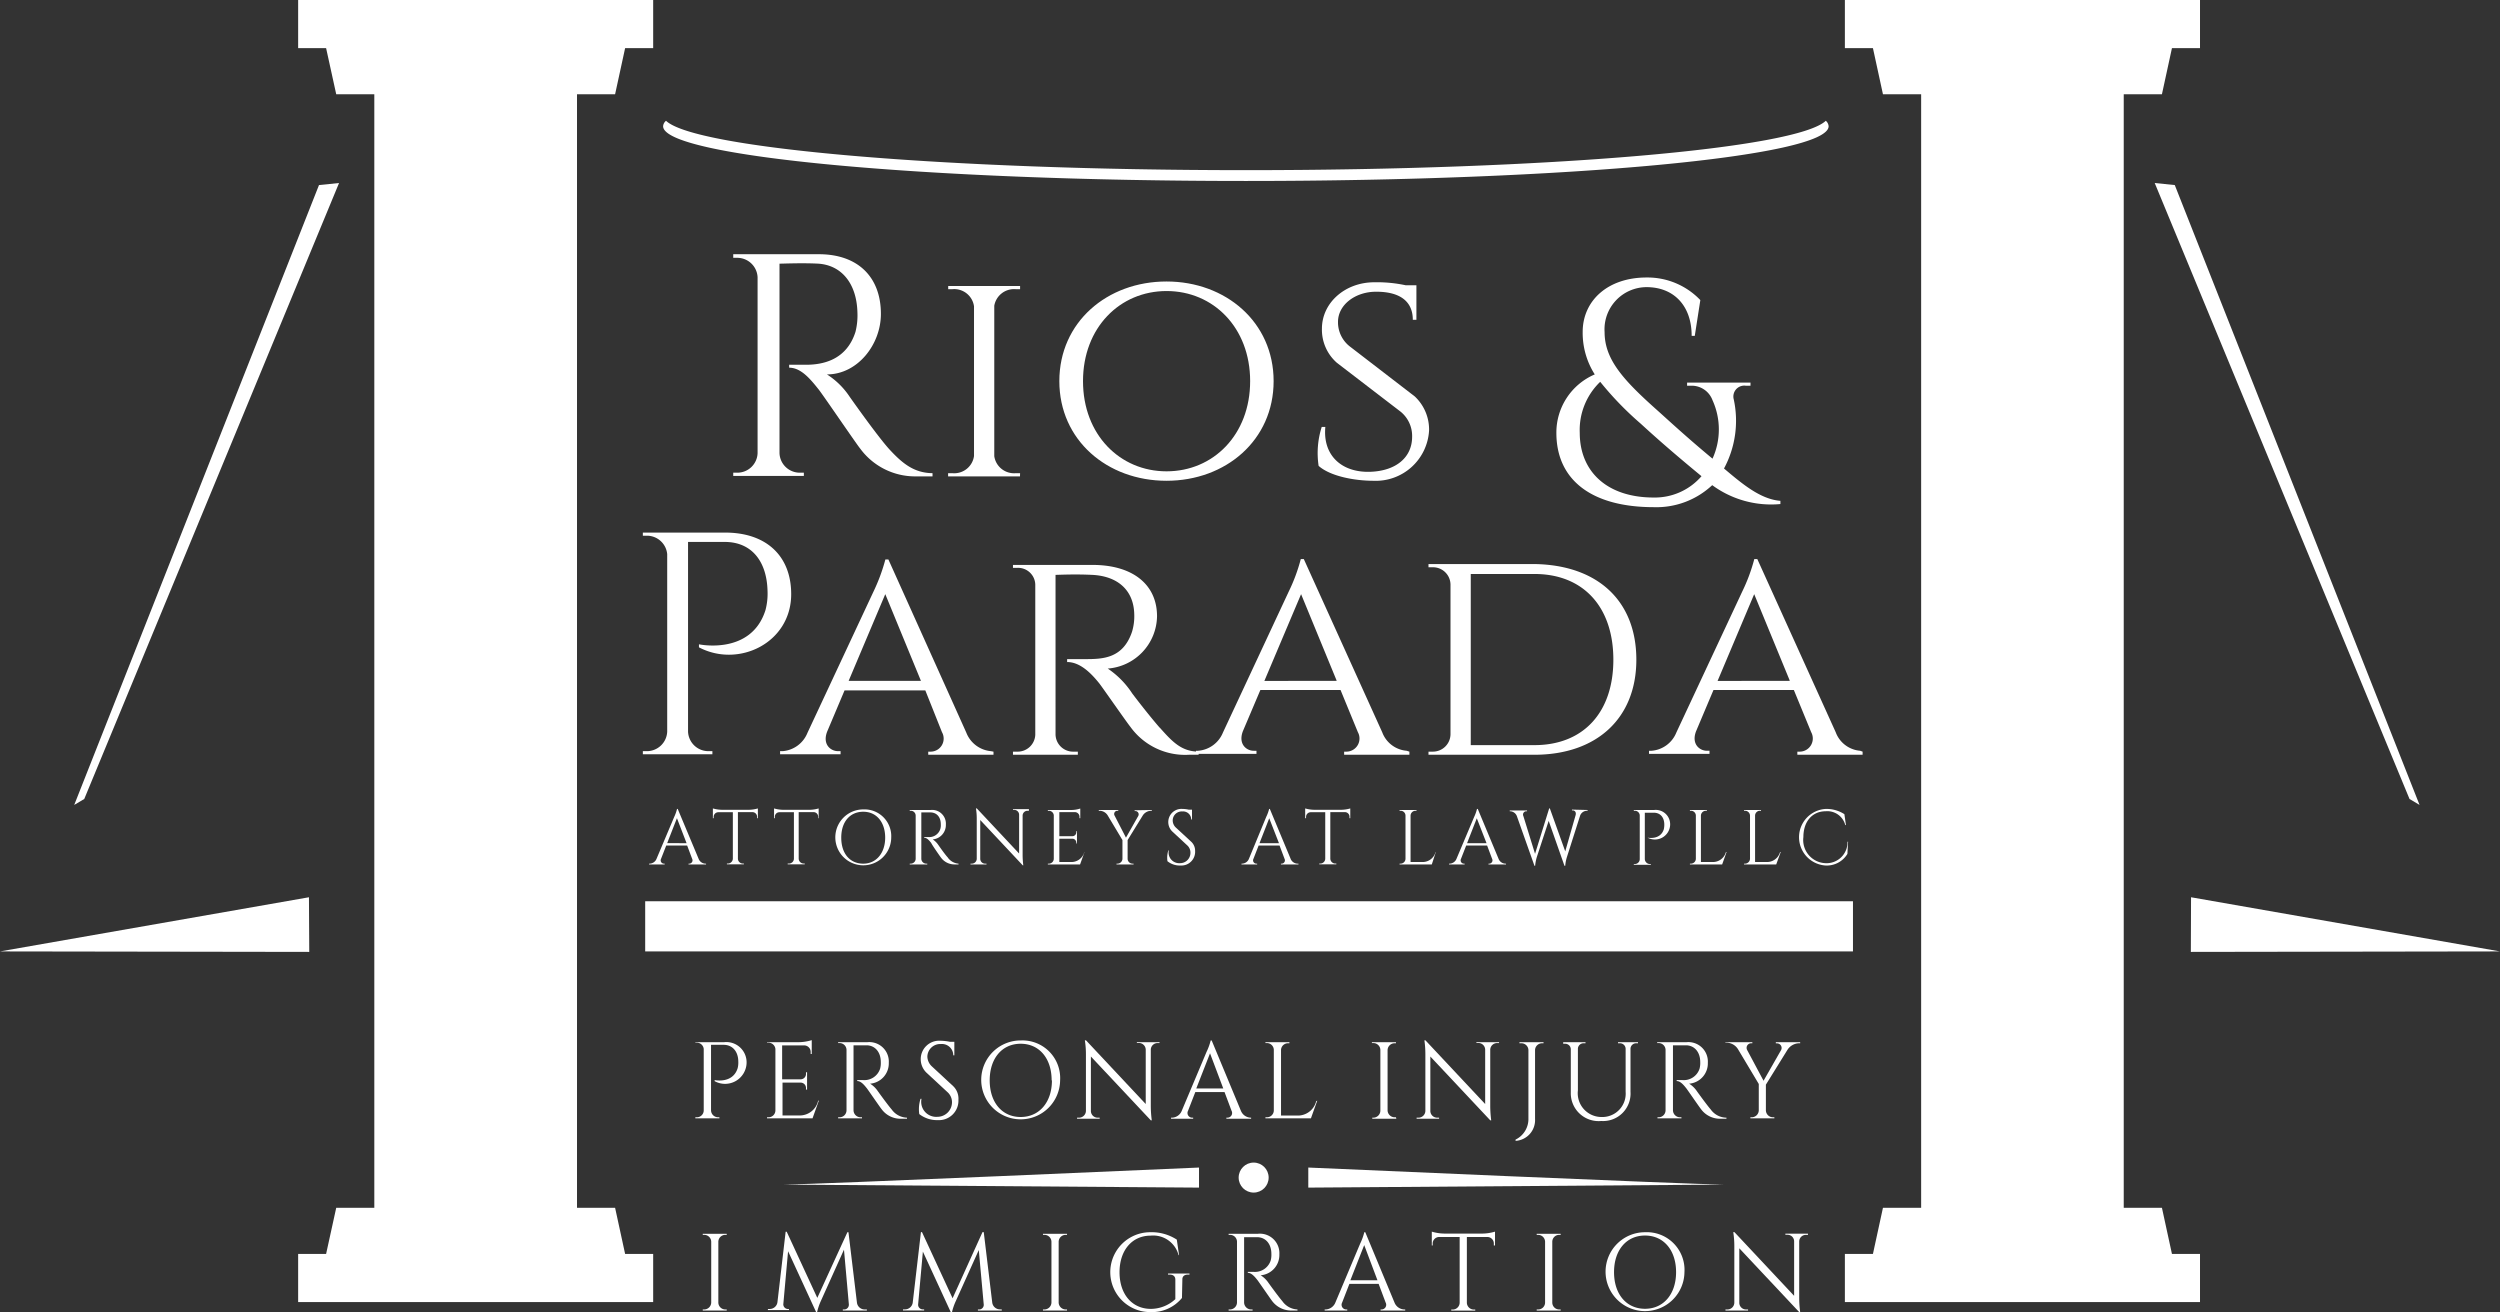 <svg xmlns="http://www.w3.org/2000/svg" viewBox="0 0 256.67 134.71"><rect x="0" y="0" width="256.67" height="134.71" fill="#333333" stroke="none"/><title>logo</title><g id="b2a83b47-aeb3-4549-90a9-8034a8e70067" data-name="Layer 2"><g id="a2e14dc7-c319-4150-a47b-75de9782ff97" data-name="Layer 11"><polygon points="63.15 9.68 64.18 4.94 67.06 4.94 67.06 0 30.61 0 30.61 4.94 33.48 4.94 34.52 9.68 38.43 9.68 38.43 124 34.52 124 33.48 128.74 30.61 128.74 30.61 133.68 67.06 133.68 67.06 128.74 64.18 128.74 63.15 124 59.24 124 59.24 9.68 63.15 9.68" fill="#fff"/><polygon points="221.96 9.68 222.99 4.94 225.87 4.94 225.87 0 189.41 0 189.41 4.94 192.29 4.94 193.32 9.68 197.24 9.68 197.24 124 193.32 124 192.29 128.74 189.41 128.74 189.41 133.68 225.87 133.68 225.87 128.74 222.99 128.74 221.96 124 218.04 124 218.04 9.68 221.96 9.68" fill="#fff"/><rect x="66.24" y="92.53" width="124" height="5.15" fill="#fff"/><polygon points="0 97.68 31.72 92.12 31.75 97.73 0 97.68" fill="#fff"/><polygon points="256.67 97.68 224.95 92.12 224.93 97.73 256.67 97.68" fill="#fff"/><path d="M76.65,109.15A2.21,2.21,0,0,1,73.37,111v-.11s1.85.4,2.36-1.21a2.25,2.25,0,0,0,.07-.68c0-1-.56-1.73-1.51-1.73H73V114a.73.73,0,0,0,.72.71h.14v.11H71.39v-.11h.14a.71.71,0,0,0,.72-.71h0v-6.3a.71.71,0,0,0-.71-.65h-.15V107h2.94A2.08,2.08,0,0,1,76.65,109.15Z" fill="#fff"/><path d="M84.07,113l-.65,1.82H78.75v-.11h.14a.71.71,0,0,0,.72-.71v-6.31a.72.72,0,0,0-.71-.64h-.15V107H82a4.86,4.86,0,0,0,1.34-.21v.52h0v.9h-.11V108a.67.67,0,0,0-.63-.67h-2.3v3.48h1.91a.55.55,0,0,0,.54-.55v-.17h.11v1.78h-.11v-.17a.55.55,0,0,0-.53-.55H80.34v3.37H82A1.94,1.94,0,0,0,84,113Z" fill="#fff"/><path d="M93.12,114.75v.11H92.5a2.41,2.41,0,0,1-2-1c-.13-.15-1.4-2-1.49-2.11-.29-.37-.62-.76-1-.76v-.1h.59a1.7,1.7,0,0,0,1.76-1.17,2.25,2.25,0,0,0,.07-.68c0-1-.56-1.67-1.39-1.72-.58,0-1.26,0-1.41,0V114a.73.73,0,0,0,.72.71h.15v.11H86.05v-.11h.14a.72.72,0,0,0,.72-.71V107.8h0a.71.71,0,0,0-.72-.71h-.14V107h3a2,2,0,0,1,2.2,2.11,2.09,2.09,0,0,1-1.92,2.15,2.62,2.62,0,0,1,.81.79s1,1.39,1.41,1.86A2,2,0,0,0,93.12,114.75Z" fill="#fff"/><path d="M98.4,112.91A2,2,0,0,1,96.29,115a2.94,2.94,0,0,1-1.91-.62,3.53,3.53,0,0,1,.13-1.57h.1a1.54,1.54,0,0,0,1.63,1.85,1.5,1.5,0,0,0,1.5-1.51,1.38,1.38,0,0,0-.44-1l-2.16-2a1.92,1.92,0,0,1-.61-1.4,1.89,1.89,0,0,1,2-1.9,5.34,5.34,0,0,1,1,.11h.45v1.39h-.11a1.16,1.16,0,0,0-1.27-1.16,1.32,1.32,0,0,0-1.39,1.29,1.42,1.42,0,0,0,.46,1l2.21,2.05A1.78,1.78,0,0,1,98.4,112.91Z" fill="#fff"/><path d="M108.84,110.92a4.05,4.05,0,1,1-4-4.1A3.87,3.87,0,0,1,108.84,110.92Zm-.87,0c0-2.26-1.27-3.76-3.18-3.76s-3.18,1.5-3.18,3.76,1.27,3.76,3.18,3.76S108,113.17,108,110.92Z" fill="#fff"/><path d="M119.05,107.09h-.21a.69.69,0,0,0-.69.67v5.82a12,12,0,0,0,.1,1.44h-.1L112,108.47v5.6a.69.69,0,0,0,.69.68h.21v.11h-2.32v-.11h.21a.71.71,0,0,0,.7-.69v-5.85a9.08,9.08,0,0,0-.11-1.4h.12l6.13,6.54v-5.59h0a.7.7,0,0,0-.7-.68h-.21V107h2.32Z" fill="#fff"/><path d="M128.45,114.75v.11h-2.54v-.11h.1a.48.48,0,0,0,.43-.71l-.72-1.92h-3l-.75,1.93a.48.48,0,0,0,.43.7h.1v.11h-2.27v-.11h.1a1.12,1.12,0,0,0,1-.71l2.55-6.06a5.86,5.86,0,0,0,.42-1.16h.1l3,7.22a1.13,1.13,0,0,0,1,.71Zm-2.86-3-1.36-3.61-1.41,3.61Z" fill="#fff"/><path d="M135.24,113l-.65,1.82h-4.67v-.11h.14a.71.71,0,0,0,.72-.71V107.8h0a.71.71,0,0,0-.72-.71h-.14V107h2.46v.11h-.14a.71.71,0,0,0-.72.71v6.71h1.61a1.94,1.94,0,0,0,2-1.47Z" fill="#fff"/><path d="M143.36,114.86h-2.47v-.11H141a.73.73,0,0,0,.72-.71v-6.25a.72.72,0,0,0-.72-.7h-.15V107h2.47v.11h-.14a.72.72,0,0,0-.72.7V114a.73.73,0,0,0,.72.71h.14Z" fill="#fff"/><path d="M153.9,107.09h-.2a.7.7,0,0,0-.7.67v5.82a12,12,0,0,0,.1,1.44H153l-6.15-6.55v5.6a.7.7,0,0,0,.69.68h.21v.11h-2.31v-.11h.2a.71.71,0,0,0,.7-.69v-5.85a10,10,0,0,0-.1-1.4h.11l6.13,6.54v-5.59h0a.7.7,0,0,0-.7-.68h-.2V107h2.33Z" fill="#fff"/><path d="M158.47,107v.11h-.15a.72.72,0,0,0-.72.7v7.07a2.13,2.13,0,0,1-2,2.25V117a2.35,2.35,0,0,0,1.32-2.18v-7a.72.72,0,0,0-.72-.71H156V107h2.47Z" fill="#fff"/><path d="M168.17,107v.11H168a.58.58,0,0,0-.6.53v4.45a2.82,2.82,0,0,1-3,3,2.86,2.86,0,0,1-3.13-2.93v-4.44h0a.57.57,0,0,0-.59-.56h-.19V107h2.29v.11h-.18a.58.58,0,0,0-.6.54v4.3a2.44,2.44,0,0,0,2.4,2.73,2.4,2.4,0,0,0,2.5-2.59v-4.44a.58.58,0,0,0-.6-.54h-.18V107h2.08Z" fill="#fff"/><path d="M177.25,114.75v.11h-.62a2.41,2.41,0,0,1-2-1c-.13-.15-1.4-2-1.49-2.11-.29-.37-.62-.76-1-.76v-.1h.59a1.7,1.7,0,0,0,1.76-1.17,2.25,2.25,0,0,0,.07-.68c0-1-.56-1.67-1.39-1.72-.58,0-1.26,0-1.41,0V114a.73.73,0,0,0,.72.71h.15v.11h-2.46v-.11h.14A.72.72,0,0,0,171,114V107.8h0a.71.71,0,0,0-.72-.71h-.14V107h3a2,2,0,0,1,2.2,2.11,2.09,2.09,0,0,1-1.92,2.15,2.62,2.62,0,0,1,.81.79s1,1.39,1.41,1.86A2,2,0,0,0,177.25,114.75Z" fill="#fff"/><path d="M184.82,107v.11h-.16a1.46,1.46,0,0,0-1.13.65l-2.23,3.6V114a.73.73,0,0,0,.73.71h.14v.11h-2.46v-.11h.14a.73.73,0,0,0,.72-.71v-2.71l-2.14-3.58a1.41,1.41,0,0,0-1.13-.66h-.16V107h2.77v.11h-.14a.47.47,0,0,0-.39.7l1.68,3.15,1.8-3.15h0a.47.47,0,0,0-.4-.69h-.14V107Z" fill="#fff"/><path d="M91.3,46.12c1.32,1.43,2.52,2.44,4.44,2.46v.33H94a7,7,0,0,1-5.69-2.86c-.37-.44-4-5.78-4.29-6.1-.85-1.07-1.8-2.2-3-2.2v-.3s.74,0,1.72,0c1.69,0,4.16-.45,5.09-3.38a6.92,6.92,0,0,0,.2-2c-.08-2.95-1.61-4.83-4-5-1.66-.09-3.63,0-4,0V46.53h0a2.08,2.08,0,0,0,2.08,2h.42v.33H75.28v-.33h.41a2.08,2.08,0,0,0,2.09-2V28.47h0a2.09,2.09,0,0,0-2.09-2h-.41V26.1h8.79c4,0,6.37,2.33,6.37,6.13,0,3.15-2.4,6.21-5.54,6.21a7.85,7.85,0,0,1,2.33,2.29s2.81,4,4.07,5.39Z" fill="#fff"/><path d="M104.72,48.91H97.34v-.33h.43A2.05,2.05,0,0,0,100,46.82V31.45h0a2.05,2.05,0,0,0-2.22-1.76h-.43v-.33h7.38v.33h-.44a2.06,2.06,0,0,0-2.21,1.7V46.84a2.05,2.05,0,0,0,2.21,1.74h.44Z" fill="#fff"/><path d="M130.76,39.13c0,6.06-4.91,10.23-11,10.23s-11-4.17-11-10.23,4.91-10.23,11-10.23S130.76,33.08,130.76,39.13Zm-2.41,0c0-5.5-3.79-9.25-8.58-9.25s-8.58,3.75-8.58,9.25,3.79,9.26,8.58,9.26S128.35,44.64,128.35,39.13Z" fill="#fff"/><path d="M141,49.36c-1.94,0-4.44-.47-5.62-1.53a8.83,8.83,0,0,1,.32-4h.37c-.28,2.94,1.69,4.69,4.57,4.61,2.69-.08,4.34-1.48,4.34-3.6a3.21,3.21,0,0,0-1.19-2.58l-6.52-5a4.52,4.52,0,0,1-1.55-3.52c0-2.65,2.37-4.76,5.38-4.76a14.07,14.07,0,0,1,3.23.31h1.09v.33h0l0,3.21h-.37c0-1.81-1.21-2.88-3.76-2.88-2.18,0-3.93,1.37-3.92,3.11a3.14,3.14,0,0,0,1.28,2.56l6.6,5.08a4.65,4.65,0,0,1,1.47,3.5A5.48,5.48,0,0,1,141,49.36Z" fill="#fff"/><path d="M182.79,51.42v.33a10.21,10.21,0,0,1-7-1.94,8.37,8.37,0,0,1-6,2.26c-6.37,0-10-2.78-10-7.63a6.49,6.49,0,0,1,3.94-6,7.94,7.94,0,0,1-1.24-4.36c0-3.19,2.55-5.59,6.56-5.59a7.5,7.5,0,0,1,5.52,2.32L174,34.48h-.32c0-3.12-1.86-5-4.63-5a4.33,4.33,0,0,0-4.31,4.61c0,2.74,1.81,4.81,5.17,7.82,1.37,1.22,3.16,2.9,5.91,5.18a7.25,7.25,0,0,0,0-6,2.28,2.28,0,0,0-2.1-1.49h-.51v-.32h6.51v.32h-.49A1.12,1.12,0,0,0,178,41a10.35,10.35,0,0,1-1,7.1C178.83,49.64,180.72,51.26,182.79,51.42Zm-13-.34a6.33,6.33,0,0,0,4.9-2.19c-2.73-2.25-4.54-3.83-6.25-5.4a33,33,0,0,1-4.15-4.29,6.86,6.86,0,0,0-2.1,5.24c0,3.92,2.74,6.64,7.6,6.64Z" fill="#fff"/><path d="M81.23,61c0,5-5.39,7.61-9.47,5.46v-.31s5.36,1.15,6.83-3.51a6.64,6.64,0,0,0,.21-2c-.08-3-1.62-5-4.39-5H70.64V75.12a2.09,2.09,0,0,0,2.09,2h.41v.32H66v-.32h.41a2.09,2.09,0,0,0,2.09-2h0V56.89A2.09,2.09,0,0,0,66.44,55H66v-.32h8.48C78.68,54.69,81.23,57.08,81.23,61Z" fill="#fff"/><path d="M102,77.17v.32h-6.7v-.32h.26a1.34,1.34,0,0,0,1.15-2L95,70.88H86.71l-1.79,4.24c-.5,1.31.36,2,1.12,2h.26v.32H80.09v-.32h.26a3,3,0,0,0,2.55-1.88l6.75-14.44a18.82,18.82,0,0,0,1.25-3.36h.31l8,17.78a3,3,0,0,0,2.52,1.9ZM94.55,69.9,90.89,61,87.13,69.9Z" fill="#fff"/><path d="M119.06,74.69c1.32,1.49,2.24,2.46,4,2.48v.32h-1a6.92,6.92,0,0,1-6-2.86c-.37-.45-2.94-4.15-3.2-4.47-.88-1.1-2-2.19-3.3-2.19v-.3s.81,0,1.87,0c1.8,0,3.86-.06,4.79-2.8a5.49,5.49,0,0,0,.23-1.85c-.07-2.44-1.71-3.88-4.34-4-1.83-.09-3.43,0-3.74,0V75.4a1.8,1.8,0,0,0,1.85,1.77h.44v.32H104v-.32h.44a1.81,1.81,0,0,0,1.85-1.72V60a1.77,1.77,0,0,0-1.85-1.7H104V58h8.17c4.11,0,6.62,2,6.62,5.27a5.47,5.47,0,0,1-5.06,5.37,9,9,0,0,1,2.51,2.55s1.5,2,2.85,3.55Z" fill="#fff"/><path d="M144.7,77.17v.32H138v-.32h.26a1.35,1.35,0,0,0,1.15-2l-1.78-4.33H129.4l-1.8,4.24c-.49,1.31.36,2,1.12,2H129v.32h-6.21v-.32H123a3,3,0,0,0,2.56-1.88l6.74-14.44a18.06,18.06,0,0,0,1.25-3.36h.31l8.05,17.78a2.93,2.93,0,0,0,2.51,1.9Zm-7.46-7.27L133.58,61l-3.77,8.91Z" fill="#fff"/><path d="M168,67.73c0,6-4.05,9.76-10.48,9.76H146.66v-.32h.44a1.81,1.81,0,0,0,1.82-1.77V60a1.8,1.8,0,0,0-1.86-1.76h-.4v-.33h10.86C164,58,168,61.66,168,67.73ZM157.54,76.5c5,0,8.1-3.33,8.1-8.77s-3.1-8.8-8.1-8.8H151V76.5Z" fill="#fff"/><path d="M191.23,77.17v.32h-6.7v-.32h.26a1.35,1.35,0,0,0,1.16-2l-1.78-4.33h-8.25l-1.79,4.24c-.5,1.31.36,2,1.12,2h.26v.32H169.3v-.32h.26a3,3,0,0,0,2.55-1.88l6.75-14.44a18.06,18.06,0,0,0,1.25-3.36h.31l8.05,17.78a2.93,2.93,0,0,0,2.51,1.9Zm-7.47-7.27L180.1,61l-3.76,8.91Z" fill="#fff"/><path d="M74.61,134.55H72.15v-.11h.14a.73.73,0,0,0,.73-.71v-6.25a.72.72,0,0,0-.73-.7h-.14v-.11h2.46v.11h-.14a.72.72,0,0,0-.72.7v6.25a.72.72,0,0,0,.72.71h.14Z" fill="#fff"/><path d="M89,134.44v.11H86.53v-.11h.18a.48.48,0,0,0,.44-.48.11.11,0,0,0,0-.05l-.5-5.61-2.37,5.26a6,6,0,0,0-.39,1.15h-.1l-2.88-6.25-.49,5.45h0v0a.48.48,0,0,0,.44.48H81v.11H78.84v-.11H79a.8.8,0,0,0,.82-.71l.84-7.22h.11l3.14,6.79L87,126.51h.11l.87,7.22a.8.8,0,0,0,.82.71Z" fill="#fff"/><path d="M102.85,134.44v.11H100.4v-.11h.18A.48.48,0,0,0,101,134v-.05l-.51-5.61-2.37,5.26a6,6,0,0,0-.39,1.15h-.1l-2.88-6.25-.49,5.45h0v0a.48.48,0,0,0,.44.48h.18v.11H92.71v-.11h.18a.8.8,0,0,0,.82-.71l.84-7.22h.11l3.14,6.79,3.07-6.79H101l.87,7.22a.8.8,0,0,0,.82.71Z" fill="#fff"/><path d="M109.55,134.55h-2.47v-.11h.15a.73.73,0,0,0,.72-.71v-6.25a.72.72,0,0,0-.72-.7h-.15v-.11h2.47v.11h-.14a.72.72,0,0,0-.72.7v6.25a.73.73,0,0,0,.72.71h.14Z" fill="#fff"/><path d="M121.35,133.26a4,4,0,0,1-3.26,1.45,4.1,4.1,0,0,1,0-8.2,4.74,4.74,0,0,1,2.73.76l.23,1.59H121a2.69,2.69,0,0,0-2.86-2c-1.91,0-3.2,1.5-3.2,3.76s1.29,3.75,3.2,3.76a3.72,3.72,0,0,0,2.53-1v-2c0-.33-.21-.52-.58-.52h-.17v-.11h2.2v.11h-.17c-.36,0-.57.19-.56.51Z" fill="#fff"/><path d="M133.21,134.44v.11h-.62a2.45,2.45,0,0,1-2-1c-.12-.15-1.39-2-1.48-2.11-.29-.37-.62-.76-1-.76v-.1h.59a1.7,1.7,0,0,0,1.76-1.17,2.25,2.25,0,0,0,.07-.68c0-1-.56-1.67-1.4-1.71-.57,0-1.25,0-1.4,0v6.71a.73.73,0,0,0,.72.71h.15v.11h-2.46v-.11h.14a.73.73,0,0,0,.72-.71v-6.24h0a.71.71,0,0,0-.72-.71h-.14v-.11h3a2,2,0,0,1,2.21,2.11,2.09,2.09,0,0,1-1.92,2.15,2.73,2.73,0,0,1,.81.79s1,1.39,1.41,1.86A2,2,0,0,0,133.21,134.44Z" fill="#fff"/><path d="M144.27,134.44v.11h-2.53v-.11h.1a.48.48,0,0,0,.42-.71l-.72-1.92h-3l-.75,1.93a.48.48,0,0,0,.43.7h.1v.11H136v-.11h.1a1.13,1.13,0,0,0,1-.71l2.55-6.06a5.86,5.86,0,0,0,.42-1.16h.1l3,7.22a1.12,1.12,0,0,0,1,.71Zm-2.85-3-1.36-3.61-1.42,3.61Z" fill="#fff"/><path d="M153.49,126.45v1.42h-.12v-.2a.67.67,0,0,0-.64-.67H150.6v6.75a.72.72,0,0,0,.72.7h.14v.11H149v-.11h.14a.72.72,0,0,0,.72-.69V127h-2.13a.67.67,0,0,0-.64.67v.2H147v-1.42a4.78,4.78,0,0,0,1.36.2h3.8A4.78,4.78,0,0,0,153.49,126.45Z" fill="#fff"/><path d="M160.23,134.55h-2.46v-.11h.14a.71.71,0,0,0,.72-.71v-6.25a.72.72,0,0,0-.72-.7h-.14v-.11h2.46v.11h-.14a.71.71,0,0,0-.72.7v6.25a.71.71,0,0,0,.72.71h.14Z" fill="#fff"/><path d="M172.94,130.61a4.05,4.05,0,1,1-4.05-4.1A3.87,3.87,0,0,1,172.94,130.61Zm-.86,0c0-2.26-1.28-3.76-3.19-3.76s-3.18,1.5-3.18,3.76,1.27,3.76,3.18,3.76S172.08,132.86,172.08,130.61Z" fill="#fff"/><path d="M185.62,126.78h-.21a.69.69,0,0,0-.69.67v5.82a11.78,11.78,0,0,0,.1,1.44h-.1l-6.15-6.55v5.6a.69.69,0,0,0,.69.68h.21v.11h-2.32v-.11h.21a.71.71,0,0,0,.7-.69V127.9a9.25,9.25,0,0,0-.11-1.4h.12l6.13,6.54v-5.59h0a.68.68,0,0,0-.69-.68h-.21v-.11h2.32Z" fill="#fff"/><path d="M72.49,88.67v.08h-1.8v-.08h.07a.34.34,0,0,0,.3-.5l-.51-1.36H68.4l-.53,1.36a.34.34,0,0,0,.3.5h.07v.08h-1.6v-.08h.07a.79.79,0,0,0,.7-.51l1.81-4.29a4.37,4.37,0,0,0,.29-.82h.07l2.14,5.11a.78.78,0,0,0,.7.51Zm-2-2.1L69.5,84l-1,2.56Z" fill="#fff"/><path d="M77.81,83v1h-.08v-.14a.48.48,0,0,0-.46-.48H75.76v4.78a.51.51,0,0,0,.51.5h.1v.08H74.63v-.08h.1a.52.52,0,0,0,.51-.49V83.39H73.73a.48.48,0,0,0-.46.48V84h-.08V83a3.56,3.56,0,0,0,1,.14h2.7A3.56,3.56,0,0,0,77.81,83Z" fill="#fff"/><path d="M84.05,83v1H84v-.14a.47.47,0,0,0-.45-.48H82v4.78a.52.52,0,0,0,.52.5h.1v.08H80.87v-.08H81a.51.51,0,0,0,.51-.49V83.39H80a.47.47,0,0,0-.45.48V84h-.08V83a3.43,3.43,0,0,0,1,.14h2.69A3.5,3.5,0,0,0,84.05,83Z" fill="#fff"/><path d="M91.5,86a2.87,2.87,0,1,1-2.87-2.9A2.75,2.75,0,0,1,91.5,86Zm-.62,0c0-1.6-.9-2.66-2.25-2.66S86.37,84.35,86.37,86s.9,2.67,2.26,2.67S90.88,87.55,90.88,86Z" fill="#fff"/><path d="M97.32,88.06a1.49,1.49,0,0,0,1.09.61v.08H98a1.71,1.71,0,0,1-1.39-.7c-.09-.11-1-1.42-1-1.5-.21-.26-.44-.54-.73-.54v-.07h.42a1.19,1.19,0,0,0,1.24-.83,1.36,1.36,0,0,0,.05-.48c0-.72-.39-1.18-1-1.22-.4,0-.89,0-1,0v4.75a.51.51,0,0,0,.51.51h.1v.08H93.4v-.08h.1a.51.51,0,0,0,.51-.5V83.74a.5.5,0,0,0-.51-.5h-.1v-.08h2.15a1.41,1.41,0,0,1,1.56,1.5,1.48,1.48,0,0,1-1.35,1.52,2,2,0,0,1,.57.56s.69,1,1,1.32Z" fill="#fff"/><path d="M105.63,83.24h-.15a.5.5,0,0,0-.49.48v4.12a8.6,8.6,0,0,0,.07,1H105l-4.36-4.65v4a.5.5,0,0,0,.49.48h.15v.08H99.64v-.08h.14a.51.51,0,0,0,.5-.49V84a6.38,6.38,0,0,0-.08-1h.09l4.34,4.63v-4a.5.5,0,0,0-.49-.48H104v-.08h1.64Z" fill="#fff"/><path d="M111.35,87.46l-.46,1.29h-3.31v-.08h.1a.51.51,0,0,0,.51-.51V83.7a.51.51,0,0,0-.51-.46h-.1v-.08h2.33a3,3,0,0,0,1-.15v.37h0V84h-.08v-.14a.48.48,0,0,0-.44-.48h-1.63v2.47h1.35a.4.4,0,0,0,.39-.39v-.12h.07v1.26h-.07V86.5a.4.4,0,0,0-.38-.39h-1.36V88.5h1.15a1.37,1.37,0,0,0,1.41-1Z" fill="#fff"/><path d="M118.26,83.16v.08h-.11a1.06,1.06,0,0,0-.81.46l-1.57,2.55v1.91a.51.51,0,0,0,.51.51h.1v.08h-1.75v-.08h.1a.52.52,0,0,0,.51-.5V86.25l-1.52-2.54a1,1,0,0,0-.8-.47h-.11v-.08h2v.08h-.1a.33.33,0,0,0-.28.49L115.6,86l1.27-2.24h0a.34.34,0,0,0-.28-.49h-.1v-.08Z" fill="#fff"/><path d="M122.7,87.36a1.41,1.41,0,0,1-1.49,1.5,2,2,0,0,1-1.35-.44,2.45,2.45,0,0,1,.09-1.11H120a1.09,1.09,0,0,0,1.15,1.31,1.06,1.06,0,0,0,1.07-1.07,1,1,0,0,0-.32-.75l-1.52-1.41a1.35,1.35,0,0,1,1-2.34,3.23,3.23,0,0,1,.68.08h.32v1h-.08a.83.83,0,0,0-.9-.82.93.93,0,0,0-1,.91,1,1,0,0,0,.32.74l1.57,1.45A1.26,1.26,0,0,1,122.7,87.36Z" fill="#fff"/><path d="M133.31,88.67v.08h-1.8v-.08h.07a.34.34,0,0,0,.3-.5l-.51-1.36h-2.15l-.53,1.36a.34.34,0,0,0,.3.5h.08v.08h-1.61v-.08h.07a.79.79,0,0,0,.7-.51L130,83.87a4.28,4.28,0,0,0,.3-.82h.07l2.13,5.11a.79.79,0,0,0,.7.51Zm-2-2.1-1-2.56-1,2.56Z" fill="#fff"/><path d="M138.63,83v1h-.08v-.14a.47.47,0,0,0-.45-.48h-1.52v4.78a.52.52,0,0,0,.51.5h.11v.08h-1.75v-.08h.1a.51.51,0,0,0,.51-.49V83.39h-1.51a.48.48,0,0,0-.46.48V84H134V83a3.58,3.58,0,0,0,1,.14h2.69A3.5,3.5,0,0,0,138.63,83Z" fill="#fff"/><path d="M147.42,87.46,147,88.75h-3.31v-.08h.1a.51.51,0,0,0,.51-.51V83.74a.5.5,0,0,0-.51-.5h-.1v-.08h1.74v.08h-.1a.51.51,0,0,0-.51.5V88.5h1.15a1.37,1.37,0,0,0,1.41-1Z" fill="#fff"/><path d="M154.62,88.67v.08h-1.8v-.08h.07a.34.34,0,0,0,.3-.5l-.51-1.36h-2.15L150,88.17a.34.34,0,0,0,.3.5h.07v.08h-1.6v-.08h.07a.79.79,0,0,0,.7-.51l1.81-4.29a4.37,4.37,0,0,0,.29-.82h.08l2.13,5.11a.78.78,0,0,0,.7.51Zm-2-2.1-1-2.56-1,2.56Z" fill="#fff"/><path d="M163,83.16v.08h-.07a.76.76,0,0,0-.7.49L160.87,88a4,4,0,0,0-.17.89h-.08L159,84.28,157.78,88a4.6,4.6,0,0,0-.17.89h-.07l-1.81-5.11a.77.77,0,0,0-.7-.49H155v-.08h1.78v.08h-.07a.34.34,0,0,0-.31.49l1.2,3.88L159.05,83h.07l1.58,4.41,1.07-3.74c.07-.3-.1-.47-.31-.47h-.07v-.08Z" fill="#fff"/><path d="M171.47,84.7A1.57,1.57,0,0,1,169.15,86V86s1.31.28,1.67-.86a2.08,2.08,0,0,0,.05-.48c0-.73-.4-1.22-1.08-1.22h-.92v4.76a.53.53,0,0,0,.51.51h.11v.08h-1.75v-.08h.1a.51.51,0,0,0,.51-.51V83.7a.5.5,0,0,0-.51-.46h-.1v-.08h2.08A1.48,1.48,0,0,1,171.47,84.7Z" fill="#fff"/><path d="M177.27,87.46l-.46,1.29H173.5v-.08h.1a.51.51,0,0,0,.51-.51V83.74a.5.5,0,0,0-.51-.5h-.1v-.08h1.74v.08h-.1a.51.51,0,0,0-.51.5V88.5h1.14a1.38,1.38,0,0,0,1.42-1Z" fill="#fff"/><path d="M182.83,87.46l-.47,1.29h-3.3v-.08h.1a.52.52,0,0,0,.51-.51V83.74a.51.51,0,0,0-.51-.5h-.1v-.08h1.74v.08h-.1a.5.5,0,0,0-.51.5V88.5h1.14a1.39,1.39,0,0,0,1.42-1Z" fill="#fff"/><path d="M189.67,87.67a2.48,2.48,0,0,1-2.25,1.19,2.91,2.91,0,0,1,.05-5.81,3.41,3.41,0,0,1,1.89.54l.16,1.12h-.07a1.9,1.9,0,0,0-2-1.42c-1.4,0-2.3,1.06-2.3,2.65a2.38,2.38,0,0,0,2.25,2.68,2.15,2.15,0,0,0,2.28-2.2h.06Z" fill="#fff"/><polygon points="7.62 82.64 32.75 19 34.81 18.79 8.65 82.03 7.62 82.64" fill="#fff"/><polygon points="248.41 82.64 223.28 19 221.22 18.79 247.38 82.03 248.41 82.64" fill="#fff"/><circle cx="128.71" cy="120.9" r="1.54" fill="#fff"/><path d="M80.41,121.62c2.88,0,42.69-1.75,42.69-1.75v2.06Z" fill="#fff"/><path d="M134.32,121.93l42.69-.31c-2.88,0-42.69-1.75-42.69-1.75" fill="#fff"/><path d="M127.91,17.47c-31,0-56.55-2.22-59.53-5.07a.79.79,0,0,0-.3.56c0,3.11,26.79,5.62,59.83,5.62s59.83-2.51,59.83-5.62a.81.81,0,0,0-.29-.56C184.46,15.25,159,17.47,127.91,17.47Z" fill="#fff"/></g></g></svg>
